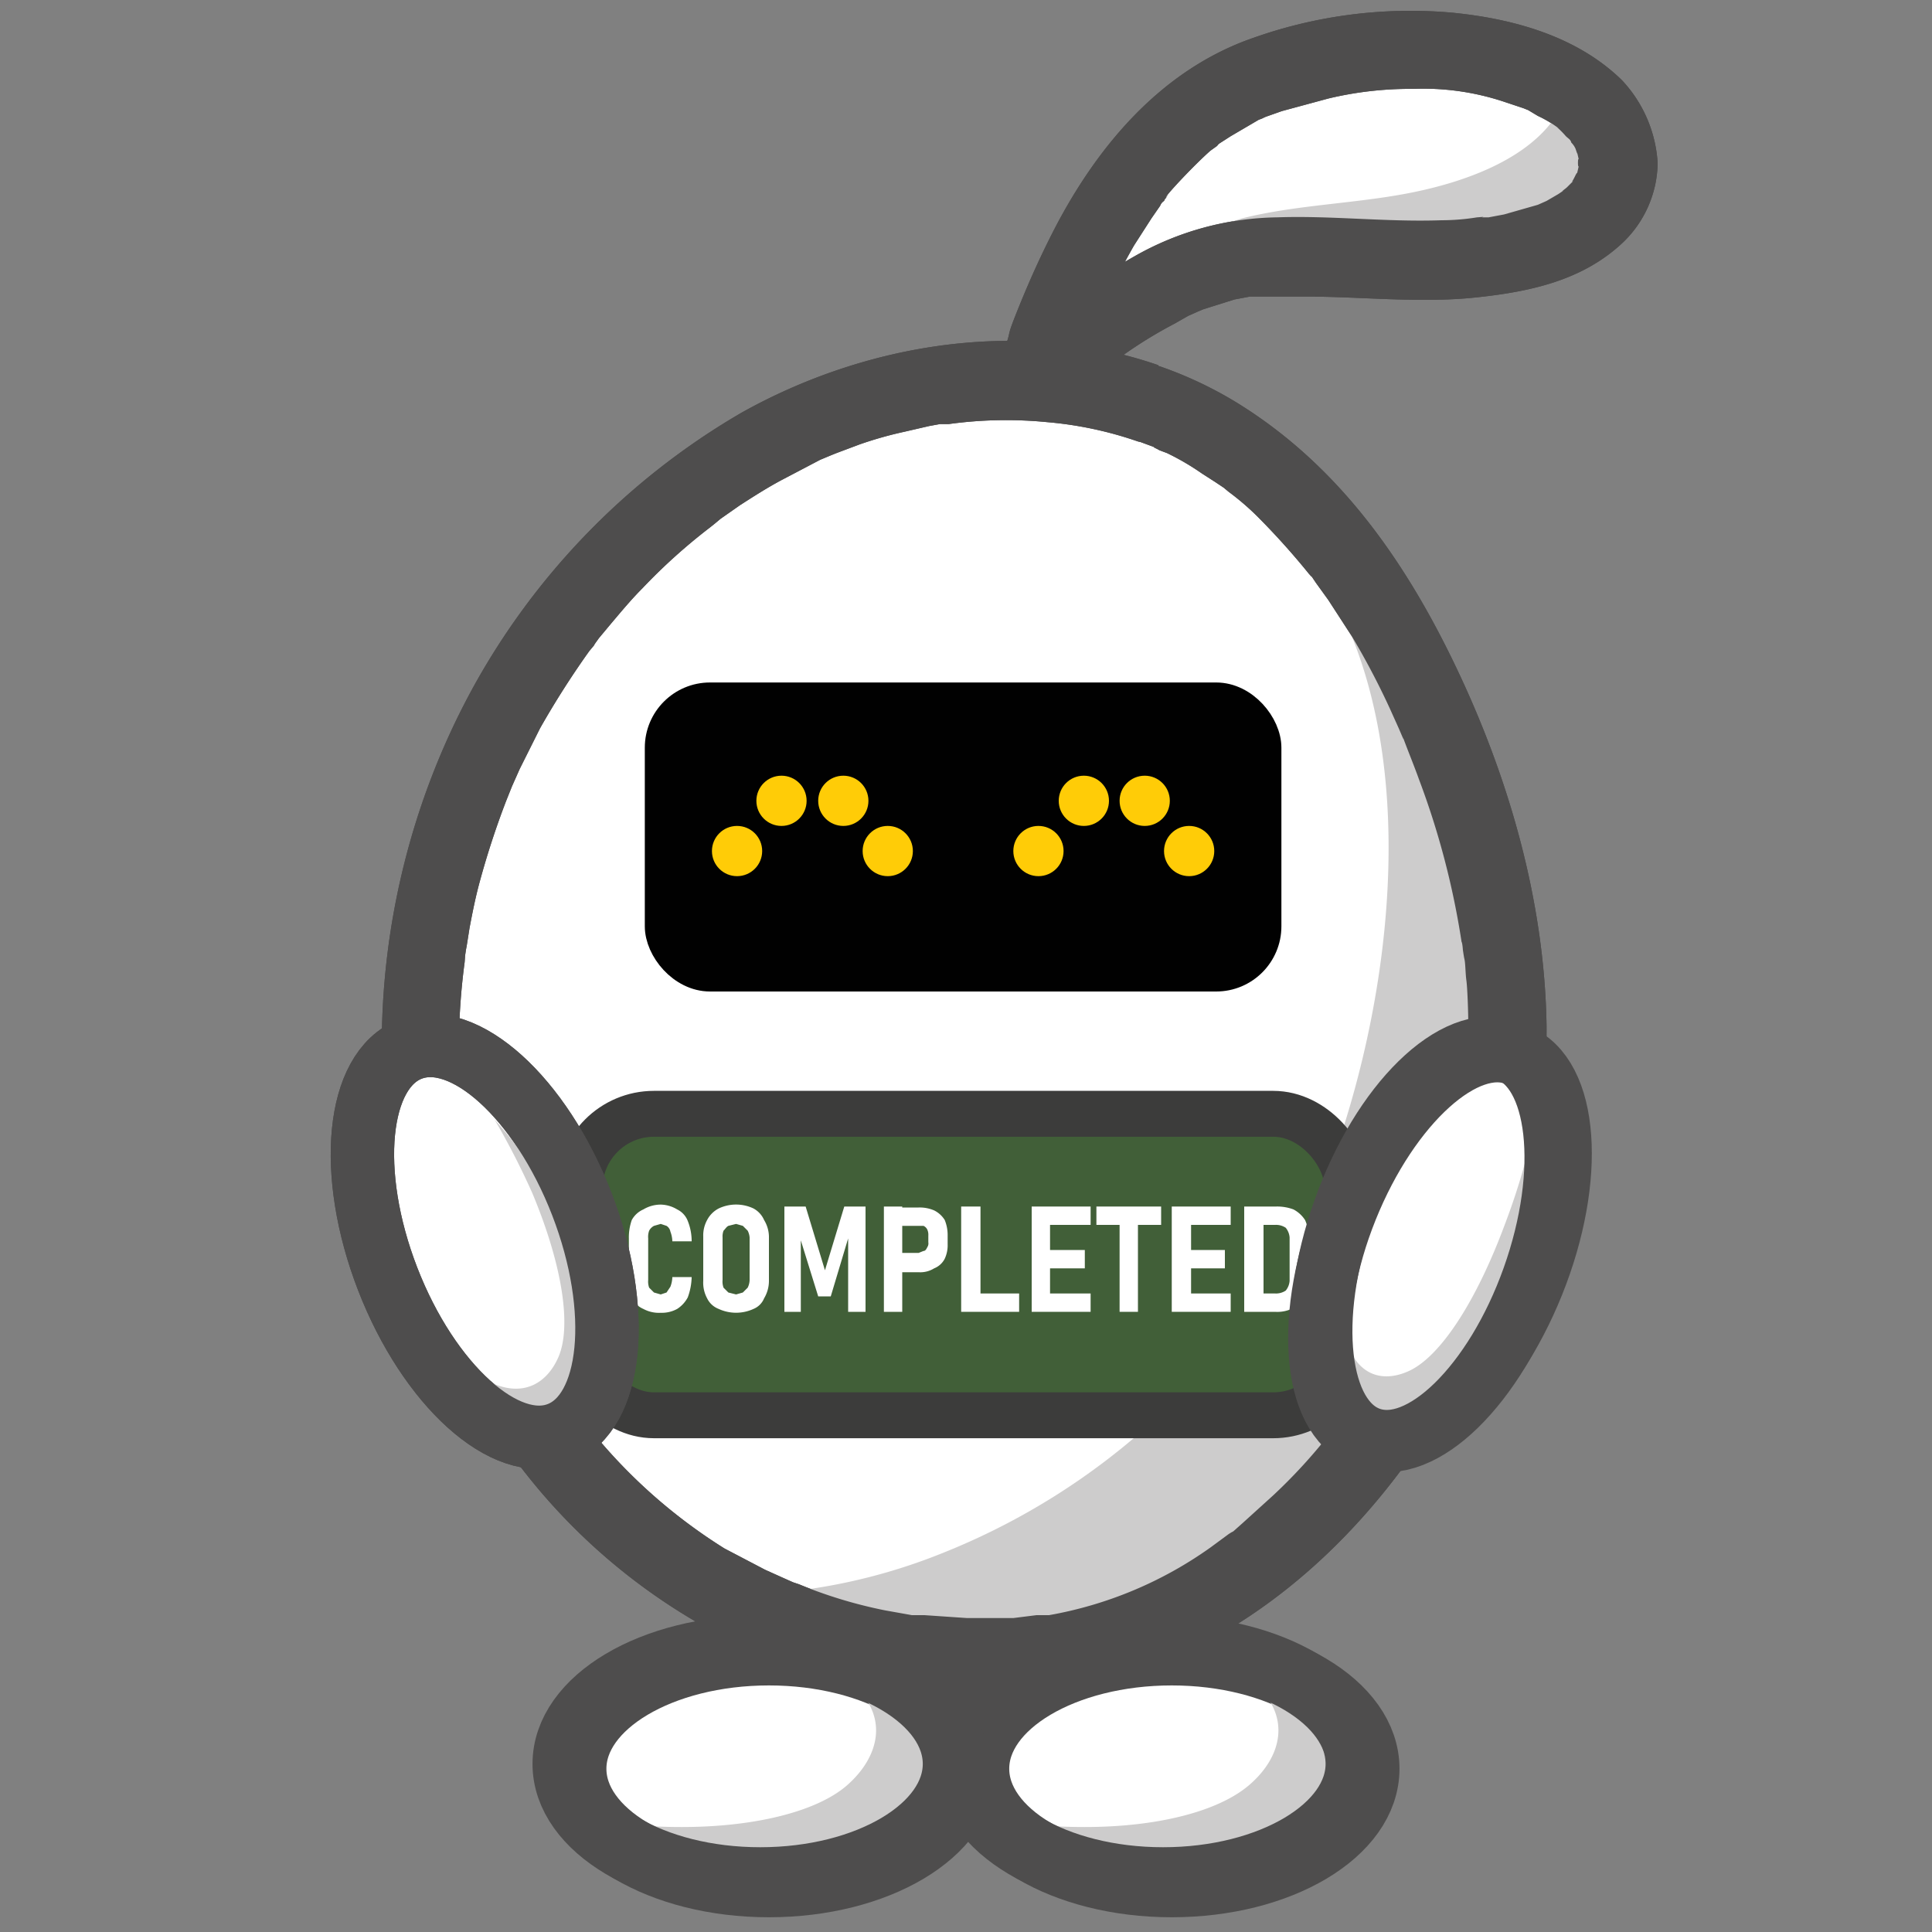 <svg xmlns="http://www.w3.org/2000/svg" viewBox="0 0 200 200"><rect x="0" y="0" width="200" height="200" fill="#808080" stroke="none"/><defs><style>.a,.d,.i,.k{fill:#fff;}.b{fill:#4e4d4d;}.c{fill:#cdcccc;}.d,.e,.i,.j,.k,.l{stroke:#4e4d4d;}.d,.e,.f,.h,.i,.j,.k,.l{stroke-miterlimit:10;}.d,.e{stroke-width:6.75px;}.e,.j,.l{fill:none;}.f{fill:#010101;stroke:#010101;stroke-width:2.7px;}.g{fill:#ffcc07;}.h{fill:#415f38;stroke:#3c3c3b;stroke-width:4.75px;}.i,.j{stroke-width:6.44px;}.k,.l{stroke-width:6.58px;}</style></defs><path class="a" d="M118.9,41.7a48.4,48.4,0,0,0-31,.4A62.9,62.9,0,0,0,62.8,58.9a72.5,72.5,0,0,0-17.1,66.8c3.6,14,11.8,27.3,24.3,36.2s29.3,12.6,43.9,8.3c11-3.2,20.1-10.5,26.9-19.1a71.4,71.4,0,0,0,13.5-59.5C149.7,71,137.6,48.3,119,41.8"/><path class="b" d="M119.9,37.8c-14.2-4.9-30.2-2.3-43.1,4.9A74.4,74.4,0,0,0,48.9,71.3c-12.6,23.1-12.8,52.3,1.2,75A62.6,62.6,0,0,0,80.5,172c12.7,5,27.3,5.5,40,.1S143,156.6,149.8,145a76.7,76.7,0,0,0,10.3-38.8c-.2-12.9-3.9-25.7-9.4-37.2s-12.5-21.1-22.8-27.4a40.9,40.9,0,0,0-7.9-3.7,4,4,0,0,0-2.1,7.8l1.9.7c-.9-.3.1.1.2.2l.8.3a26,26,0,0,1,3.6,2.1l1.4.9.9.6c.1.1,1,.8.2.2a26.9,26.9,0,0,1,3.2,2.7,77,77,0,0,1,5.4,6c.8.9-.4-.6.3.3l.4.6,1.3,1.8,2.4,3.7a78.8,78.8,0,0,1,4,7.6l.9,2,.3.7c.5,1.2-.2-.7.2.4s1.1,2.8,1.6,4.2a83.2,83.2,0,0,1,4.4,16.8c.1.1.2,1.4.1.6s.1.8.2,1.2.1,1.5.2,2.2.2,3.2.2,4.9a76.9,76.9,0,0,1-.6,9.5c.1-.7,0,0,0,.1s-.1.8-.2,1.2a20,20,0,0,1-.4,2.4c-.3,1.6-.7,3.1-1.1,4.7a65.1,65.1,0,0,1-3,8.8c.3-.7-.2.6-.2.6l-.3.7c-.4.8-.7,1.5-1.1,2.2s-1.5,2.9-2.3,4.3l-2.4,3.8-1.4,2.1-.5.6-.5.7h-.1a55.8,55.8,0,0,1-6.1,6.7l-3.2,2.9-.9.8c-1.1.8.6-.4-.5.3l-1.9,1.4a41.1,41.1,0,0,1-16.7,7h-1.3l-2.4.3h-4.8l-4.4-.3H94.4l-2.8-.5a47.9,47.9,0,0,1-8.9-2.7l-.6-.2-.9-.4-2-.9L75,160.3a55.8,55.8,0,0,1-13.3-11.6,31.5,31.5,0,0,1-2.2-2.9,48.1,48.1,0,0,1-2.7-4.1,70.5,70.5,0,0,1-4.2-8.2c0,.2.2.6-.1-.1s-.3-.7-.4-1.1a14.3,14.3,0,0,1-.8-2.2c-.5-1.4-1-2.9-1.4-4.4a68.7,68.7,0,0,1-1.8-8.8c.1.8-.1-.4-.1-.5a2.2,2.2,0,0,0-.1-.8c-.1-.8-.1-1.5-.2-2.3s-.2-3.1-.2-4.7a68,68,0,0,1,.6-9s.1-1.3,0-.4.1-.8.2-1.2l.3-1.9c.3-1.6.6-3.1,1-4.6a86.3,86.3,0,0,1,2.8-8.6l.4-1,.2-.5.8-1.8,2.1-4.2a91,91,0,0,1,5.1-8l.5-.6c0-.1.8-1.1.3-.5l1.5-1.8c1.1-1.3,2.1-2.5,3.2-3.6a59.5,59.5,0,0,1,7-6.3l.5-.4.6-.5,2-1.4c1.4-.9,2.8-1.8,4.3-2.6l4-2.1,1.2-.5.5-.2L89,46a39.6,39.6,0,0,1,4.6-1.3l2.6-.6,1.1-.2h.9a43.5,43.5,0,0,1,10.2-.2,38.7,38.7,0,0,1,9.4,2,4,4,0,1,0,2.1-7.8Z"/><path class="c" d="M155.9,91.6c-4.6-20.6-16.7-43.3-35.4-49.8h-.1a45.6,45.6,0,0,0-17.2-2.3l3.5.6c10.2,2,20.1,7.2,27,15.2v.2c12.9,14.9,11.8,40.6,5.5,60.8a71.6,71.6,0,0,1-41.7,44.5,59.6,59.6,0,0,1-21,4.3c11.8,6.5,26.2,8.9,39,5.2,11-3.2,20.1-10.5,26.8-19.1A71.1,71.1,0,0,0,155.9,91.6Z"/><path class="b" d="M119.9,37.8c-14.2-4.9-30.2-2.3-43.1,4.9A74.4,74.4,0,0,0,48.9,71.3c-12.6,23.1-12.8,52.3,1.2,75A62.6,62.6,0,0,0,80.5,172c12.7,5,27.3,5.5,40,.1S143,156.6,149.8,145a76.7,76.7,0,0,0,10.3-38.8c-.2-12.9-3.9-25.7-9.4-37.2s-12.5-21.1-22.8-27.4a40.9,40.9,0,0,0-7.9-3.7,4,4,0,0,0-2.1,7.8l1.9.7c-.9-.3.1.1.2.2l.8.3a26,26,0,0,1,3.6,2.1l1.4.9.9.6c.1.1,1,.8.2.2a26.9,26.9,0,0,1,3.2,2.7,77,77,0,0,1,5.4,6c.8.9-.4-.6.3.3l.4.6,1.3,1.8,2.4,3.7a78.8,78.8,0,0,1,4,7.6l.9,2,.3.7c.5,1.2-.2-.7.2.4s1.1,2.8,1.6,4.2a83.2,83.2,0,0,1,4.4,16.8c.1.1.2,1.4.1.6s.1.8.2,1.2.1,1.5.2,2.2.2,3.2.2,4.9a76.9,76.9,0,0,1-.6,9.5c.1-.7,0,0,0,.1s-.1.8-.2,1.2a20,20,0,0,1-.4,2.4c-.3,1.6-.7,3.1-1.1,4.7a65.1,65.1,0,0,1-3,8.8c.3-.7-.2.6-.2.6l-.3.7c-.4.8-.7,1.5-1.1,2.2s-1.5,2.9-2.3,4.3l-2.4,3.8-1.4,2.1-.5.6-.5.7h-.1a55.8,55.8,0,0,1-6.1,6.7l-3.2,2.9-.9.8c-1.1.8.6-.4-.5.3l-1.9,1.4a41.1,41.1,0,0,1-16.7,7h-1.3l-2.4.3h-4.8l-4.4-.3H94.4l-2.8-.5a47.9,47.9,0,0,1-8.9-2.7l-.6-.2-.9-.4-2-.9L75,160.3a55.8,55.8,0,0,1-13.3-11.6,31.5,31.5,0,0,1-2.2-2.9,48.1,48.1,0,0,1-2.7-4.1,70.5,70.5,0,0,1-4.2-8.2c0,.2.2.6-.1-.1s-.3-.7-.4-1.1a14.3,14.3,0,0,1-.8-2.2c-.5-1.4-1-2.9-1.4-4.4a68.7,68.7,0,0,1-1.8-8.8c.1.8-.1-.4-.1-.5a2.2,2.2,0,0,0-.1-.8c-.1-.8-.1-1.5-.2-2.3s-.2-3.1-.2-4.7a68,68,0,0,1,.6-9s.1-1.3,0-.4.1-.8.2-1.2l.3-1.9c.3-1.6.6-3.1,1-4.6a86.3,86.3,0,0,1,2.8-8.6l.4-1,.2-.5.8-1.8,2.1-4.2a91,91,0,0,1,5.1-8l.5-.6c0-.1.8-1.1.3-.5l1.5-1.8c1.1-1.3,2.1-2.5,3.2-3.6a59.5,59.5,0,0,1,7-6.3l.5-.4.6-.5,2-1.4c1.4-.9,2.8-1.8,4.3-2.6l4-2.1,1.2-.5.5-.2L89,46a39.6,39.6,0,0,1,4.6-1.3l2.6-.6,1.1-.2h.9a43.5,43.5,0,0,1,10.2-.2,38.7,38.7,0,0,1,9.4,2,4,4,0,1,0,2.1-7.8Z"/><ellipse class="d" cx="121.3" cy="183.1" rx="20.2" ry="12"/><path class="c" d="M137.2,181.9c-1.2-4-5.5-9.1-13.1-11.7h0a42.1,42.1,0,0,0-7.2-1.8l1.5.4a33.8,33.8,0,0,1,10.8,4.9h0c4.8,3.7,3.5,8.2.1,11.1s-10.4,4.6-19,4.3a57.6,57.6,0,0,1-9-1,48.4,48.4,0,0,0,16.2,4.2,30.9,30.9,0,0,0,11.9-1.1C135.6,189.3,138.5,185.9,137.2,181.9Z"/><ellipse class="e" cx="120.4" cy="182.6" rx="20.2" ry="12"/><ellipse class="d" cx="79.6" cy="183.1" rx="20.2" ry="12"/><path class="c" d="M95.6,181.9c-1.3-4-5.5-9.1-13.1-11.7h-.1a39.9,39.9,0,0,0-7.2-1.8l1.5.4a33.8,33.8,0,0,1,10.8,4.9h0c4.9,3.7,3.5,8.2.2,11.1s-10.5,4.6-19.1,4.3a56.4,56.4,0,0,1-8.9-1,47.8,47.8,0,0,0,16.2,4.2,31.1,31.1,0,0,0,11.9-1.1C93.9,189.3,96.8,185.9,95.6,181.9Z"/><ellipse class="e" cx="78.7" cy="182.6" rx="20.2" ry="12"/><path class="a" d="M165,11.2c-3.4-3.4-9.5-5.5-15.7-5.9a47.5,47.5,0,0,0-18.1,2.4c-13.8,4.5-20.7,21.1-23.7,30.7l-.4.6h0c5.7-5.1,14.6-11.9,22.7-12.4,6.1-.4,12.2.3,18.3.3s12.7-1.2,16.5-4.3S168.3,14.7,165,11.2Z"/><path class="b" d="M167.9,8.3c-4.7-4.6-11.4-6.4-17.7-7a48.7,48.7,0,0,0-20.4,2.6c-9.9,3.4-16.7,11.8-21.2,20.9-1.2,2.4-2.3,4.9-3.3,7.4s-.7,2-1,3a8.8,8.8,0,0,0-.5,1.5c-.3.9-.2-.2.1-.3s-.3.4-.3.5a3.9,3.9,0,0,0,.6,4.9h.1a4.1,4.1,0,0,0,5.7,0l2.5-2.1,1.5-1.2c0-.1.6-.5.1-.1l.9-.7a45.9,45.9,0,0,1,6.6-4.2l1.4-.8.9-.4c.2-.1,1-.4.4-.2l3.5-1.1,1.6-.3h5.7c5.9,0,11.8.7,17.6.1s11.1-1.8,15.2-5.6a11.6,11.6,0,0,0,3.7-8.3,13.7,13.7,0,0,0-3.7-8.6,4.3,4.3,0,0,0-5.8,0,4.3,4.3,0,0,0,0,5.8c.2.2.4.3.5.5s0,.1.1.2a2.1,2.1,0,0,1,.4.6c.1.3.3.9.1.1l.3,1.3c-.2-1.2-.2,1.3,0,.1l-.3,1.3c.2-.8-.2.2-.4.5s.3-.2-.1.2l-.5.5c-.1.1-.8.6-.3.3l-.6.4-1.2.7-.9.4h0l-3.5,1-1.6.3h-.7c.5-.1-.4,0-.5,0a23.1,23.1,0,0,1-3.7.3c-5.7.2-11.4-.5-17-.3a30.6,30.6,0,0,0-14.7,4,73,73,0,0,0-13.2,9.6h5.6l.7,4.9c1-1.4,1.4-3.4,2-5.1a27.7,27.7,0,0,1,1-2.6c.1-.3.7-1.7.2-.7l.6-1.3a65.4,65.4,0,0,1,3-5.9l1.8-2.8.9-1.3a1,1,0,0,1,.4-.5,2.1,2.1,0,0,1,.4-.6c-.3.4-.3.5-.2.2s2.9-3.3,4.6-4.8l.7-.5c.1-.2.7-.6,0-.1l1.4-.9,2.9-1.7.8-.3c-.8.3-.3.1-.1,0l1.7-.6,4.8-1.3a36.5,36.5,0,0,1,8.8-1,26.5,26.5,0,0,1,9.3,1.3l2.1.7.5.2,1,.6a11.8,11.8,0,0,1,1.9,1.1c.2.1.5.5,0,0a9.4,9.4,0,0,1,1,1,4.2,4.2,0,0,0,5.8,0A4.3,4.3,0,0,0,167.9,8.3Z"/><path class="c" d="M162.4,7.7a9.2,9.2,0,0,1-1.9,5.1c-3.1,3.9-9,6.1-14.7,7.2s-11.6,1.2-17.2,2.6a21.9,21.9,0,0,0-7.5,4,7.9,7.9,0,0,1,1.9,2.5,18.3,18.3,0,0,1,7.1-2.7c5.7-.8,11.5-.4,17.3-.8s11.9-2,15.3-5.6S165.7,11.3,162.4,7.7Z"/><path class="b" d="M167.9,8.3c-4.7-4.6-11.4-6.4-17.7-7a48.7,48.7,0,0,0-20.4,2.6c-9.9,3.4-16.7,11.8-21.2,20.9-1.2,2.4-2.3,4.9-3.3,7.4s-.7,2-1,3a8.8,8.8,0,0,0-.5,1.5c-.3.9-.2-.2.1-.3s-.3.4-.3.5a3.9,3.9,0,0,0,.6,4.9h.1a4.1,4.1,0,0,0,5.7,0l2.5-2.1,1.5-1.2c0-.1.6-.5.1-.1l.9-.7a45.9,45.9,0,0,1,6.6-4.2l1.4-.8.9-.4c.2-.1,1-.4.4-.2l3.5-1.1,1.6-.3h5.7c5.9,0,11.8.7,17.6.1s11.1-1.8,15.2-5.6a11.6,11.6,0,0,0,3.7-8.3,13.7,13.7,0,0,0-3.7-8.6,4.3,4.3,0,0,0-5.8,0,4.3,4.3,0,0,0,0,5.8c.2.2.4.3.5.5s0,.1.1.2a2.1,2.1,0,0,1,.4.6c.1.3.3.9.1.1l.3,1.3c-.2-1.2-.2,1.3,0,.1l-.3,1.3c.2-.8-.2.2-.4.5s.3-.2-.1.2l-.5.5c-.1.1-.8.6-.3.3l-.6.4-1.2.7-.9.4h0l-3.5,1-1.6.3h-.7c.5-.1-.4,0-.5,0a23.1,23.1,0,0,1-3.7.3c-5.7.2-11.4-.5-17-.3a30.6,30.6,0,0,0-14.7,4,73,73,0,0,0-13.2,9.6h5.6l.7,4.9c1-1.4,1.4-3.4,2-5.1a27.7,27.7,0,0,1,1-2.6c.1-.3.7-1.7.2-.7l.6-1.3a65.4,65.4,0,0,1,3-5.9l1.8-2.8.9-1.3a1,1,0,0,1,.4-.5,2.1,2.1,0,0,1,.4-.6c-.3.4-.3.5-.2.2s2.9-3.3,4.6-4.8l.7-.5c.1-.2.7-.6,0-.1l1.4-.9,2.9-1.7.8-.3c-.8.3-.3.1-.1,0l1.7-.6,4.8-1.3a36.5,36.5,0,0,1,8.8-1,26.5,26.5,0,0,1,9.3,1.3l2.1.7.5.2,1,.6a11.8,11.8,0,0,1,1.9,1.1c.2.1.5.5,0,0a9.4,9.4,0,0,1,1,1,4.2,4.2,0,0,0,5.8,0A4.3,4.3,0,0,0,167.9,8.3Z"/><rect class="f" x="68.1" y="72" width="63.2" height="29.29" rx="5.4"/><circle class="g" cx="91.9" cy="88.1" r="2.6"/><circle class="g" cx="76.3" cy="88.1" r="2.6"/><circle class="g" cx="80.9" cy="82.9" r="2.6"/><circle class="g" cx="87.3" cy="82.9" r="2.6"/><circle class="g" cx="123.1" cy="88.1" r="2.6"/><circle class="g" cx="107.5" cy="88.1" r="2.6"/><circle class="g" cx="112.2" cy="82.9" r="2.6"/><circle class="g" cx="118.5" cy="82.9" r="2.6"/><rect class="h" x="60" y="115.3" width="79.5" height="31.21" rx="7.7"/><path class="a" d="M66.6,135.5a2.5,2.5,0,0,1-1.2-1.1,5.8,5.8,0,0,1-.3-1.9v-4.3a5.4,5.4,0,0,1,.3-1.9,2.5,2.5,0,0,1,1.2-1.1,3.5,3.5,0,0,1,1.8-.5,3.4,3.4,0,0,1,1.7.5,2.2,2.2,0,0,1,1.1,1.2,5.6,5.6,0,0,1,.4,2.1h-2a3,3,0,0,0-.2-1,.9.9,0,0,0-.4-.6l-.6-.2-.7.2a1.2,1.2,0,0,0-.5.5,1.9,1.9,0,0,0-.1.8v4.3a1.9,1.9,0,0,0,.1.8l.5.5.7.2.6-.2.4-.6a3,3,0,0,0,.2-1h2a6.5,6.5,0,0,1-.4,2.1,3.2,3.2,0,0,1-1.1,1.2,3.3,3.3,0,0,1-1.7.4A3.4,3.4,0,0,1,66.6,135.5Z"/><path class="a" d="M74.4,135.5a2.2,2.2,0,0,1-1.2-1.1,3.4,3.4,0,0,1-.4-1.8V128a3.3,3.3,0,0,1,.4-1.7,2.8,2.8,0,0,1,1.2-1.2,4.2,4.2,0,0,1,3.6,0,2.5,2.5,0,0,1,1.1,1.2,3.4,3.4,0,0,1,.5,1.7v4.6a3.5,3.5,0,0,1-.5,1.8,2,2,0,0,1-1.1,1.1,4.3,4.3,0,0,1-3.6,0Zm2.5-1.7.5-.5a1.9,1.9,0,0,0,.2-.8v-4.4a1.9,1.9,0,0,0-.2-.7l-.5-.5-.7-.2-.8.2c-.2.1-.3.3-.5.5a1.7,1.7,0,0,0-.1.7v4.4a1.9,1.9,0,0,0,.1.8l.5.5.8.2Z"/><path class="a" d="M87.4,124.9h2.2v10.9H87.8v-7.6l-1.8,6H84.7l-1.8-5.8v7.4H81.2V124.9h2.2l2,6.6Z"/><path class="a" d="M91.5,124.9h1.9v10.9H91.5Zm.9,4.8h2.7l.5-.2c.2,0,.3-.2.4-.4a.7.7,0,0,0,.1-.5v-.7a1.3,1.3,0,0,0-.1-.6.8.8,0,0,0-.4-.4H92.4v-1.9h2.7a3.8,3.8,0,0,1,1.6.3,2.7,2.7,0,0,1,1.1,1,4.1,4.1,0,0,1,.3,1.6v.9a3.3,3.3,0,0,1-.3,1.5,2.1,2.1,0,0,1-1.1,1,2.7,2.7,0,0,1-1.6.4H92.4Z"/><path class="a" d="M99.5,124.9h2v10.9h-2Zm.9,9h5.1v1.9h-5.1Z"/><path class="a" d="M106.8,124.9h1.9v10.9h-1.9Zm.8,0h5.3v1.9h-5.3Zm0,4.5h4.7v1.9h-4.7Zm0,4.5h5.3v1.9h-5.3Z"/><path class="a" d="M113.5,124.9h6.7v1.9h-6.7Zm2.4.9h1.9v10h-1.9Z"/><path class="a" d="M121.3,124.9h2v10.9h-2Zm.8,0h5.3v1.9h-5.3Zm0,4.5h4.7v1.9h-4.7Zm0,4.5h5.3v1.9h-5.3Z"/><path class="a" d="M128.8,124.9h2v10.9h-2Zm1.2,9h2a1.8,1.8,0,0,0,1.1-.3,1.8,1.8,0,0,0,.4-1v-4.5a1.8,1.8,0,0,0-.4-1,1.8,1.8,0,0,0-1.1-.3h-2v-1.9h2.1a4.8,4.8,0,0,1,1.8.3,3.2,3.2,0,0,1,1.2,1.1,4.7,4.7,0,0,1,.4,1.7v4.6a4.3,4.3,0,0,1-.4,1.7,2.5,2.5,0,0,1-1.2,1.1,3.6,3.6,0,0,1-1.9.4h-2Z"/><ellipse class="i" cx="149" cy="129" rx="21.3" ry="10.4" transform="translate(-26.2 219.1) rotate(-68.1)"/><path class="c" d="M141.1,147.5c-2.1-3.3-3.8-9.9-2.7-18.4h0c.4-2.5.9-5.1,1.5-7.6l-.3,1.6a51.4,51.4,0,0,0-.8,12.6h0c.5,6.5,3.9,7.7,7.1,6.2s6.9-7.1,9.9-15.2a69.9,69.9,0,0,0,2.7-8.8,78,78,0,0,1-3.3,17.2,40,40,0,0,1-5.2,10.4C146.5,150.1,143.2,150.9,141.1,147.5Z"/><ellipse class="j" cx="149" cy="129" rx="21.3" ry="10.4" transform="translate(-22.6 225.9) rotate(-70.4)"/><ellipse class="k" cx="50.2" cy="129" rx="10.8" ry="21.4" transform="matrix(0.93, -0.36, 0.36, 0.93, -42.95, 26.61)"/><path class="c" d="M58,147.6c-3.8-.6-9.5-3.8-14.4-10.1h0a62.5,62.5,0,0,1-4-6l.9,1.2a40.3,40.3,0,0,0,7.8,8.8h0c4.8,3.9,8.1,2.2,9.5-1s.4-9.6-2.7-17a78.4,78.4,0,0,0-3.9-7.6,58.9,58.9,0,0,1,9,13.5,30.9,30.9,0,0,1,3,10.5C63.7,145.4,61.8,148.3,58,147.6Z"/><ellipse class="l" cx="50.2" cy="129" rx="10.8" ry="21.4" transform="matrix(0.93, -0.36, 0.36, 0.93, -42.95, 26.61)"/></svg>